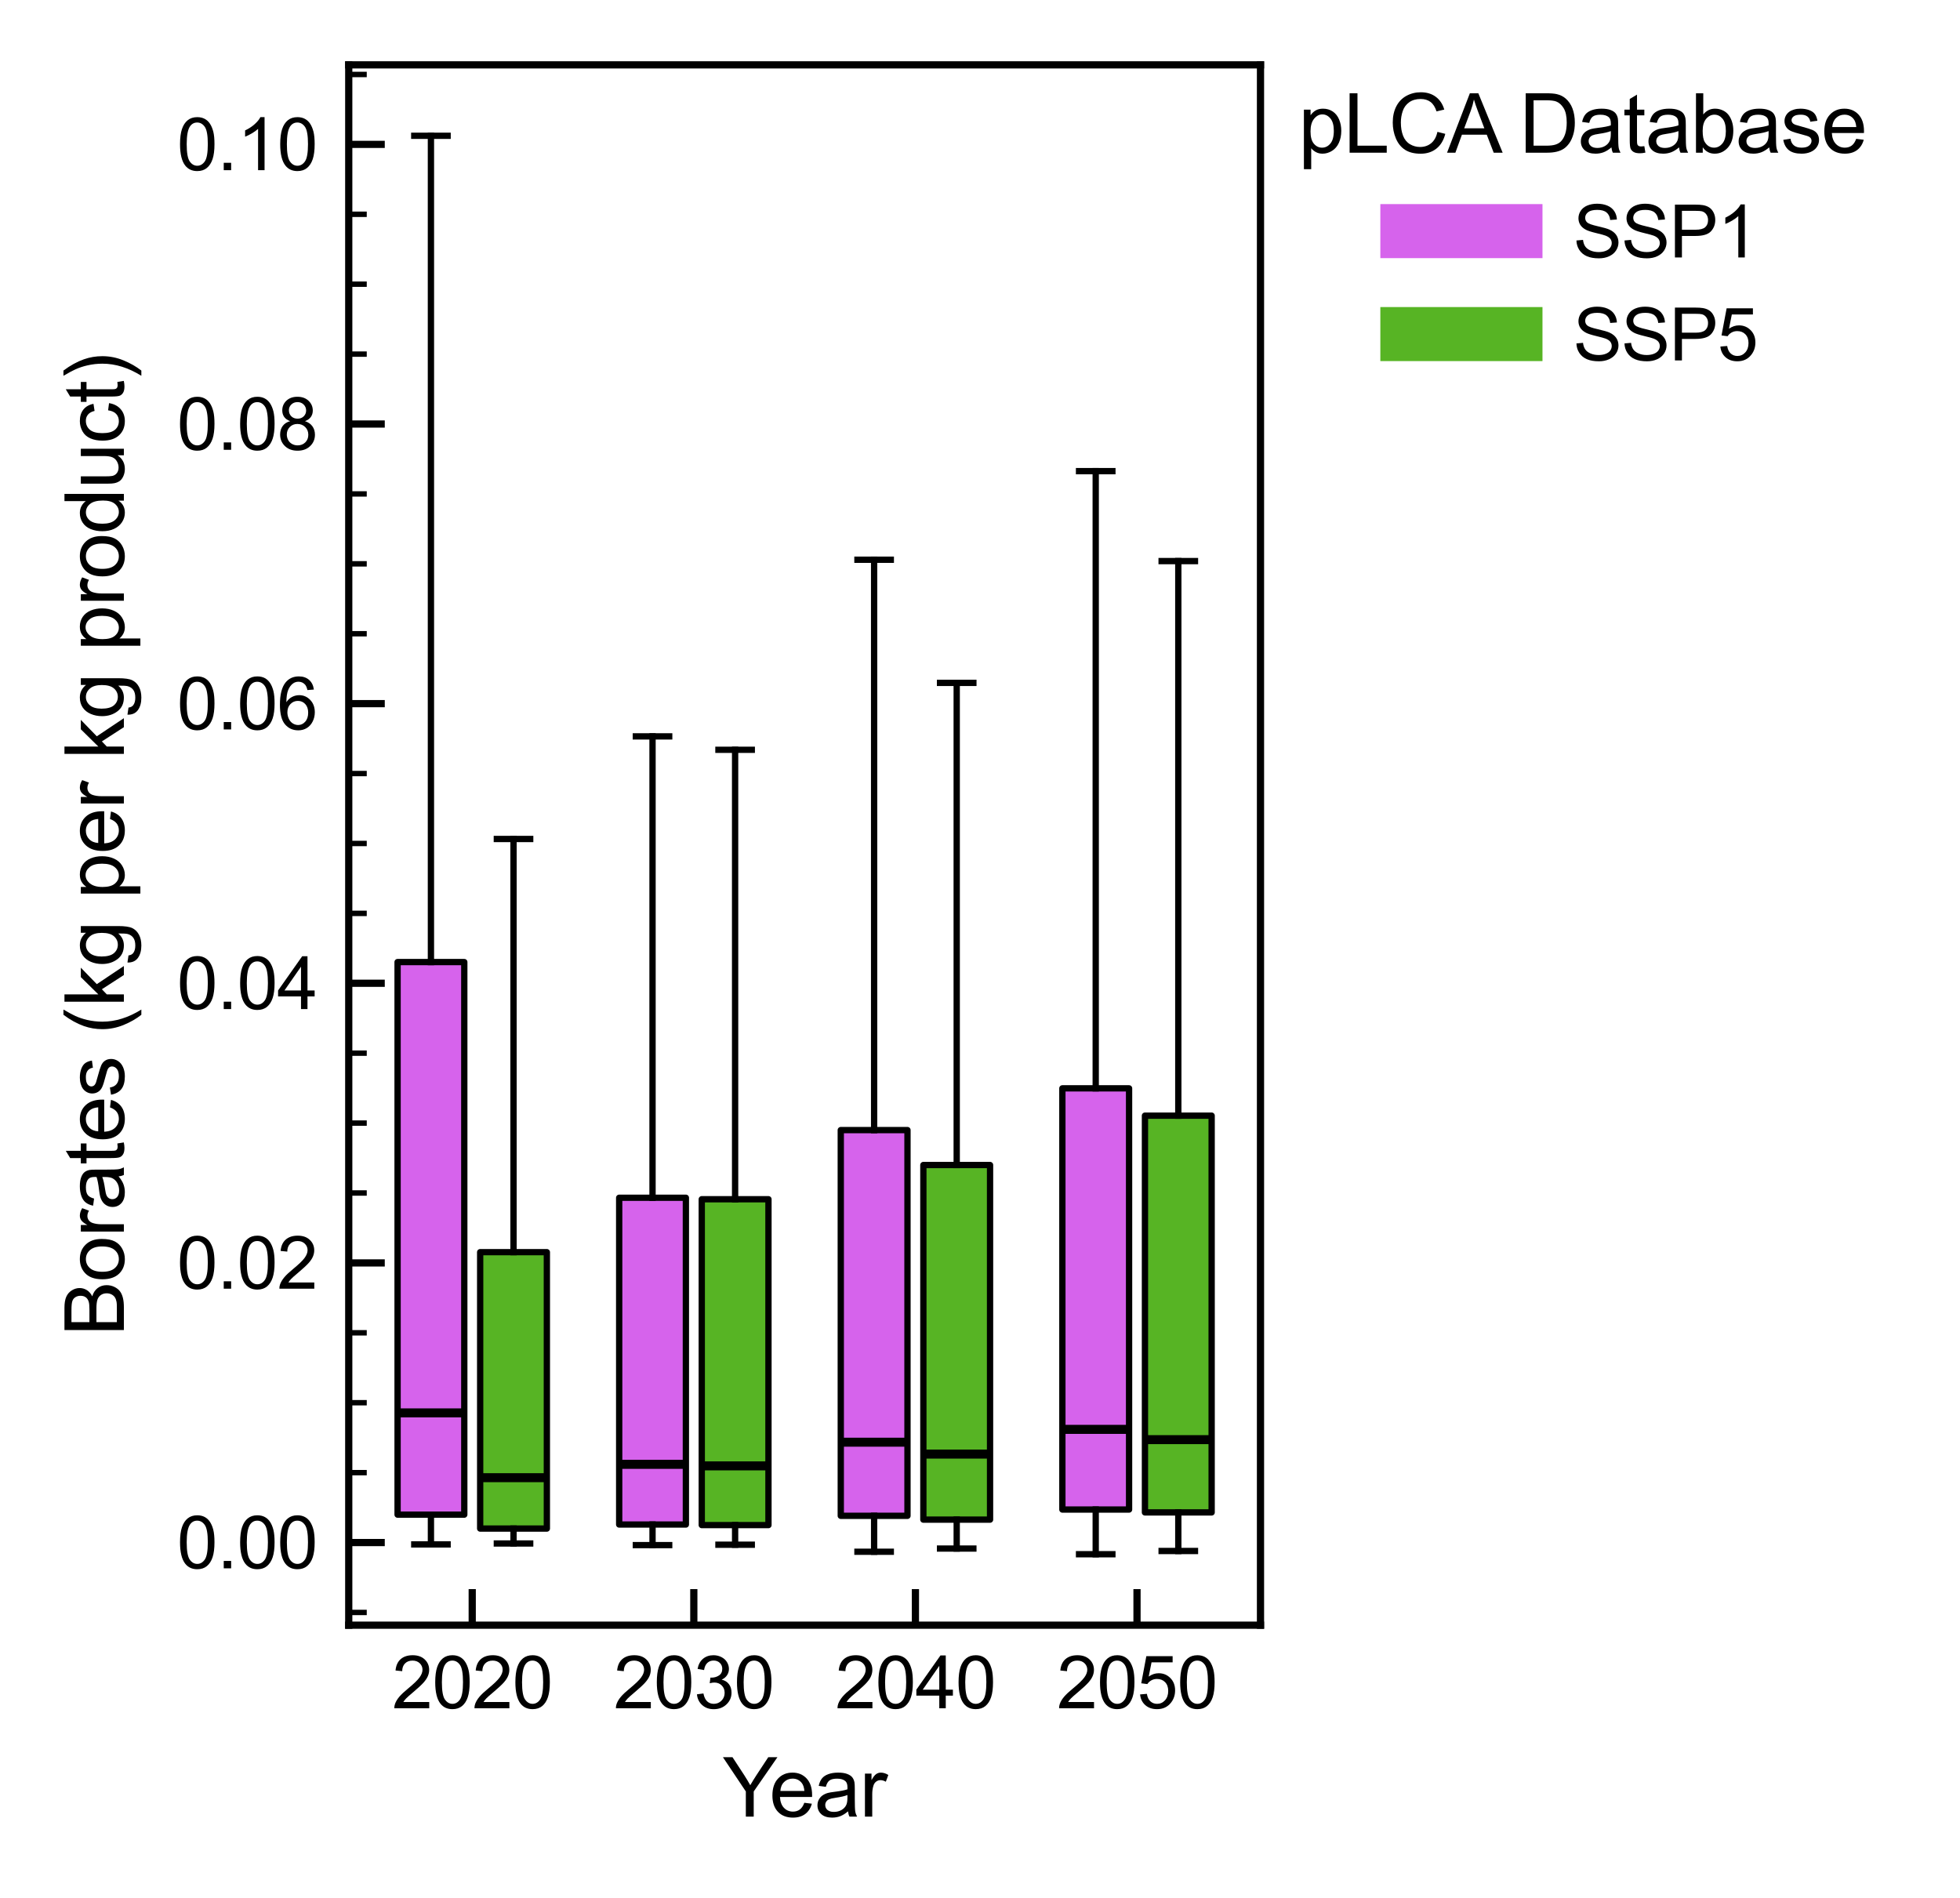 <?xml version="1.0" encoding="utf-8" standalone="no"?>
<!DOCTYPE svg PUBLIC "-//W3C//DTD SVG 1.1//EN"
  "http://www.w3.org/Graphics/SVG/1.1/DTD/svg11.dtd">
<svg xmlns:xlink="http://www.w3.org/1999/xlink" width="217.586pt" height="210.667pt" viewBox="0 0 217.586 210.667" xmlns="http://www.w3.org/2000/svg" version="1.1">
 <defs>
  <style type="text/css">*{stroke-linejoin: round; stroke-linecap: butt}</style>
 </defs>
 <g id="figure_1">
  <g id="patch_1">
   <path d="M 0 210.667 
L 217.586 210.667 
L 217.586 0 
L 0 0 
z
" style="fill: #ffffff"/>
  </g>
  <g id="axes_1">
   <g id="patch_2">
    <path d="M 38.715 180.42 
L 139.931 180.42 
L 139.931 7.2 
L 38.715 7.2 
z
" style="fill: #ffffff"/>
   </g>
   <g id="matplotlib.axis_1">
    <g id="xtick_1">
     <g id="line2d_1">
      <defs>
       <path id="m90d397fcda" d="M 0 0 
L 0 -4 
" style="stroke: #000000; stroke-width: 0.8"/>
      </defs>
      <g>
       <use xlink:href="#m90d397fcda" x="52.423" y="180.42" style="stroke: #000000; stroke-width: 0.8"/>
      </g>
     </g>
     <g id="text_1">
      <!-- 2020 -->
      <g transform="translate(43.526 189.646) scale(0.08 -0.08)">
       <defs>
        <path id="ArialMT-32" d="M 3222 541 
L 3222 0 
L 194 0 
Q 188 203 259 391 
Q 375 700 629 1000 
Q 884 1300 1366 1694 
Q 2113 2306 2375 2664 
Q 2638 3022 2638 3341 
Q 2638 3675 2398 3904 
Q 2159 4134 1775 4134 
Q 1369 4134 1125 3890 
Q 881 3647 878 3216 
L 300 3275 
Q 359 3922 746 4261 
Q 1134 4600 1788 4600 
Q 2447 4600 2831 4234 
Q 3216 3869 3216 3328 
Q 3216 3053 3103 2787 
Q 2991 2522 2730 2228 
Q 2469 1934 1863 1422 
Q 1356 997 1212 845 
Q 1069 694 975 541 
L 3222 541 
z
" transform="scale(0.016)"/>
        <path id="ArialMT-30" d="M 266 2259 
Q 266 3072 433 3567 
Q 600 4063 929 4331 
Q 1259 4600 1759 4600 
Q 2128 4600 2406 4451 
Q 2684 4303 2865 4023 
Q 3047 3744 3150 3342 
Q 3253 2941 3253 2259 
Q 3253 1453 3087 958 
Q 2922 463 2592 192 
Q 2263 -78 1759 -78 
Q 1097 -78 719 397 
Q 266 969 266 2259 
z
M 844 2259 
Q 844 1131 1108 757 
Q 1372 384 1759 384 
Q 2147 384 2411 759 
Q 2675 1134 2675 2259 
Q 2675 3391 2411 3762 
Q 2147 4134 1753 4134 
Q 1366 4134 1134 3806 
Q 844 3388 844 2259 
z
" transform="scale(0.016)"/>
       </defs>
       <use xlink:href="#ArialMT-32"/>
       <use xlink:href="#ArialMT-30" transform="translate(55.615 0)"/>
       <use xlink:href="#ArialMT-32" transform="translate(111.23 0)"/>
       <use xlink:href="#ArialMT-30" transform="translate(166.846 0)"/>
      </g>
     </g>
    </g>
    <g id="xtick_2">
     <g id="line2d_2">
      <g>
       <use xlink:href="#m90d397fcda" x="77.023" y="180.42" style="stroke: #000000; stroke-width: 0.8"/>
      </g>
     </g>
     <g id="text_2">
      <!-- 2030 -->
      <g transform="translate(68.126 189.646) scale(0.08 -0.08)">
       <defs>
        <path id="ArialMT-33" d="M 269 1209 
L 831 1284 
Q 928 806 1161 595 
Q 1394 384 1728 384 
Q 2125 384 2398 659 
Q 2672 934 2672 1341 
Q 2672 1728 2419 1979 
Q 2166 2231 1775 2231 
Q 1616 2231 1378 2169 
L 1441 2663 
Q 1497 2656 1531 2656 
Q 1891 2656 2178 2843 
Q 2466 3031 2466 3422 
Q 2466 3731 2256 3934 
Q 2047 4138 1716 4138 
Q 1388 4138 1169 3931 
Q 950 3725 888 3313 
L 325 3413 
Q 428 3978 793 4289 
Q 1159 4600 1703 4600 
Q 2078 4600 2393 4439 
Q 2709 4278 2876 4000 
Q 3044 3722 3044 3409 
Q 3044 3113 2884 2869 
Q 2725 2625 2413 2481 
Q 2819 2388 3044 2092 
Q 3269 1797 3269 1353 
Q 3269 753 2831 336 
Q 2394 -81 1725 -81 
Q 1122 -81 723 278 
Q 325 638 269 1209 
z
" transform="scale(0.016)"/>
       </defs>
       <use xlink:href="#ArialMT-32"/>
       <use xlink:href="#ArialMT-30" transform="translate(55.615 0)"/>
       <use xlink:href="#ArialMT-33" transform="translate(111.23 0)"/>
       <use xlink:href="#ArialMT-30" transform="translate(166.846 0)"/>
      </g>
     </g>
    </g>
    <g id="xtick_3">
     <g id="line2d_3">
      <g>
       <use xlink:href="#m90d397fcda" x="101.623" y="180.42" style="stroke: #000000; stroke-width: 0.8"/>
      </g>
     </g>
     <g id="text_3">
      <!-- 2040 -->
      <g transform="translate(92.726 189.646) scale(0.08 -0.08)">
       <defs>
        <path id="ArialMT-34" d="M 2069 0 
L 2069 1097 
L 81 1097 
L 81 1613 
L 2172 4581 
L 2631 4581 
L 2631 1613 
L 3250 1613 
L 3250 1097 
L 2631 1097 
L 2631 0 
L 2069 0 
z
M 2069 1613 
L 2069 3678 
L 634 1613 
L 2069 1613 
z
" transform="scale(0.016)"/>
       </defs>
       <use xlink:href="#ArialMT-32"/>
       <use xlink:href="#ArialMT-30" transform="translate(55.615 0)"/>
       <use xlink:href="#ArialMT-34" transform="translate(111.23 0)"/>
       <use xlink:href="#ArialMT-30" transform="translate(166.846 0)"/>
      </g>
     </g>
    </g>
    <g id="xtick_4">
     <g id="line2d_4">
      <g>
       <use xlink:href="#m90d397fcda" x="126.223" y="180.42" style="stroke: #000000; stroke-width: 0.8"/>
      </g>
     </g>
     <g id="text_4">
      <!-- 2050 -->
      <g transform="translate(117.326 189.646) scale(0.08 -0.08)">
       <defs>
        <path id="ArialMT-35" d="M 266 1200 
L 856 1250 
Q 922 819 1161 601 
Q 1400 384 1738 384 
Q 2144 384 2425 690 
Q 2706 997 2706 1503 
Q 2706 1984 2436 2262 
Q 2166 2541 1728 2541 
Q 1456 2541 1237 2417 
Q 1019 2294 894 2097 
L 366 2166 
L 809 4519 
L 3088 4519 
L 3088 3981 
L 1259 3981 
L 1013 2750 
Q 1425 3038 1878 3038 
Q 2478 3038 2890 2622 
Q 3303 2206 3303 1553 
Q 3303 931 2941 478 
Q 2500 -78 1738 -78 
Q 1113 -78 717 272 
Q 322 622 266 1200 
z
" transform="scale(0.016)"/>
       </defs>
       <use xlink:href="#ArialMT-32"/>
       <use xlink:href="#ArialMT-30" transform="translate(55.615 0)"/>
       <use xlink:href="#ArialMT-35" transform="translate(111.23 0)"/>
       <use xlink:href="#ArialMT-30" transform="translate(166.846 0)"/>
      </g>
     </g>
    </g>
    <g id="xtick_5">
     <g id="line2d_5"/>
    </g>
    <g id="xtick_6">
     <g id="line2d_6"/>
    </g>
    <g id="xtick_7">
     <g id="line2d_7"/>
    </g>
    <g id="xtick_8">
     <g id="line2d_8"/>
    </g>
    <g id="xtick_9">
     <g id="line2d_9"/>
    </g>
    <g id="xtick_10">
     <g id="line2d_10"/>
    </g>
    <g id="xtick_11">
     <g id="line2d_11"/>
    </g>
    <g id="xtick_12">
     <g id="line2d_12"/>
    </g>
    <g id="xtick_13">
     <g id="line2d_13"/>
    </g>
    <g id="xtick_14">
     <g id="line2d_14"/>
    </g>
    <g id="xtick_15">
     <g id="line2d_15"/>
    </g>
    <g id="xtick_16">
     <g id="line2d_16"/>
    </g>
    <g id="xtick_17">
     <g id="line2d_17"/>
    </g>
    <g id="xtick_18">
     <g id="line2d_18"/>
    </g>
    <g id="xtick_19">
     <g id="line2d_19"/>
    </g>
    <g id="xtick_20">
     <g id="line2d_20"/>
    </g>
    <g id="text_5">
     <!-- Year -->
     <g transform="translate(80.229 201.678) scale(0.09 -0.09)">
      <defs>
       <path id="ArialMT-59" d="M 1784 0 
L 1784 1941 
L 19 4581 
L 756 4581 
L 1659 3200 
Q 1909 2813 2125 2425 
Q 2331 2784 2625 3234 
L 3513 4581 
L 4219 4581 
L 2391 1941 
L 2391 0 
L 1784 0 
z
" transform="scale(0.016)"/>
       <path id="ArialMT-65" d="M 2694 1069 
L 3275 997 
Q 3138 488 2766 206 
Q 2394 -75 1816 -75 
Q 1088 -75 661 373 
Q 234 822 234 1631 
Q 234 2469 665 2931 
Q 1097 3394 1784 3394 
Q 2450 3394 2872 2941 
Q 3294 2488 3294 1666 
Q 3294 1616 3291 1516 
L 816 1516 
Q 847 969 1125 678 
Q 1403 388 1819 388 
Q 2128 388 2347 550 
Q 2566 713 2694 1069 
z
M 847 1978 
L 2700 1978 
Q 2663 2397 2488 2606 
Q 2219 2931 1791 2931 
Q 1403 2931 1139 2672 
Q 875 2413 847 1978 
z
" transform="scale(0.016)"/>
       <path id="ArialMT-61" d="M 2588 409 
Q 2275 144 1986 34 
Q 1697 -75 1366 -75 
Q 819 -75 525 192 
Q 231 459 231 875 
Q 231 1119 342 1320 
Q 453 1522 633 1644 
Q 813 1766 1038 1828 
Q 1203 1872 1538 1913 
Q 2219 1994 2541 2106 
Q 2544 2222 2544 2253 
Q 2544 2597 2384 2738 
Q 2169 2928 1744 2928 
Q 1347 2928 1158 2789 
Q 969 2650 878 2297 
L 328 2372 
Q 403 2725 575 2942 
Q 747 3159 1072 3276 
Q 1397 3394 1825 3394 
Q 2250 3394 2515 3294 
Q 2781 3194 2906 3042 
Q 3031 2891 3081 2659 
Q 3109 2516 3109 2141 
L 3109 1391 
Q 3109 606 3145 398 
Q 3181 191 3288 0 
L 2700 0 
Q 2613 175 2588 409 
z
M 2541 1666 
Q 2234 1541 1622 1453 
Q 1275 1403 1131 1340 
Q 988 1278 909 1158 
Q 831 1038 831 891 
Q 831 666 1001 516 
Q 1172 366 1500 366 
Q 1825 366 2078 508 
Q 2331 650 2450 897 
Q 2541 1088 2541 1459 
L 2541 1666 
z
" transform="scale(0.016)"/>
       <path id="ArialMT-72" d="M 416 0 
L 416 3319 
L 922 3319 
L 922 2816 
Q 1116 3169 1280 3281 
Q 1444 3394 1641 3394 
Q 1925 3394 2219 3213 
L 2025 2691 
Q 1819 2813 1613 2813 
Q 1428 2813 1281 2702 
Q 1134 2591 1072 2394 
Q 978 2094 978 1738 
L 978 0 
L 416 0 
z
" transform="scale(0.016)"/>
      </defs>
      <use xlink:href="#ArialMT-59"/>
      <use xlink:href="#ArialMT-65" transform="translate(57.574 0)"/>
      <use xlink:href="#ArialMT-61" transform="translate(113.189 0)"/>
      <use xlink:href="#ArialMT-72" transform="translate(168.805 0)"/>
     </g>
    </g>
   </g>
   <g id="matplotlib.axis_2">
    <g id="ytick_1">
     <g id="line2d_21">
      <defs>
       <path id="m2cec0a3714" d="M 0 0 
L 4 0 
" style="stroke: #000000; stroke-width: 0.8"/>
      </defs>
      <g>
       <use xlink:href="#m2cec0a3714" x="38.715" y="171.248" style="stroke: #000000; stroke-width: 0.8"/>
      </g>
     </g>
     <g id="text_6">
      <!-- 0.00 -->
      <g transform="translate(19.646 174.111) scale(0.08 -0.08)">
       <defs>
        <path id="ArialMT-2e" d="M 581 0 
L 581 641 
L 1222 641 
L 1222 0 
L 581 0 
z
" transform="scale(0.016)"/>
       </defs>
       <use xlink:href="#ArialMT-30"/>
       <use xlink:href="#ArialMT-2e" transform="translate(55.615 0)"/>
       <use xlink:href="#ArialMT-30" transform="translate(83.398 0)"/>
       <use xlink:href="#ArialMT-30" transform="translate(139.014 0)"/>
      </g>
     </g>
    </g>
    <g id="ytick_2">
     <g id="line2d_22">
      <g>
       <use xlink:href="#m2cec0a3714" x="38.715" y="140.204" style="stroke: #000000; stroke-width: 0.8"/>
      </g>
     </g>
     <g id="text_7">
      <!-- 0.02 -->
      <g transform="translate(19.646 143.067) scale(0.08 -0.08)">
       <use xlink:href="#ArialMT-30"/>
       <use xlink:href="#ArialMT-2e" transform="translate(55.615 0)"/>
       <use xlink:href="#ArialMT-30" transform="translate(83.398 0)"/>
       <use xlink:href="#ArialMT-32" transform="translate(139.014 0)"/>
      </g>
     </g>
    </g>
    <g id="ytick_3">
     <g id="line2d_23">
      <g>
       <use xlink:href="#m2cec0a3714" x="38.715" y="109.16" style="stroke: #000000; stroke-width: 0.8"/>
      </g>
     </g>
     <g id="text_8">
      <!-- 0.04 -->
      <g transform="translate(19.646 112.024) scale(0.08 -0.08)">
       <use xlink:href="#ArialMT-30"/>
       <use xlink:href="#ArialMT-2e" transform="translate(55.615 0)"/>
       <use xlink:href="#ArialMT-30" transform="translate(83.398 0)"/>
       <use xlink:href="#ArialMT-34" transform="translate(139.014 0)"/>
      </g>
     </g>
    </g>
    <g id="ytick_4">
     <g id="line2d_24">
      <g>
       <use xlink:href="#m2cec0a3714" x="38.715" y="78.117" style="stroke: #000000; stroke-width: 0.8"/>
      </g>
     </g>
     <g id="text_9">
      <!-- 0.06 -->
      <g transform="translate(19.646 80.98) scale(0.08 -0.08)">
       <defs>
        <path id="ArialMT-36" d="M 3184 3459 
L 2625 3416 
Q 2550 3747 2413 3897 
Q 2184 4138 1850 4138 
Q 1581 4138 1378 3988 
Q 1113 3794 959 3422 
Q 806 3050 800 2363 
Q 1003 2672 1297 2822 
Q 1591 2972 1913 2972 
Q 2475 2972 2870 2558 
Q 3266 2144 3266 1488 
Q 3266 1056 3080 686 
Q 2894 316 2569 119 
Q 2244 -78 1831 -78 
Q 1128 -78 684 439 
Q 241 956 241 2144 
Q 241 3472 731 4075 
Q 1159 4600 1884 4600 
Q 2425 4600 2770 4297 
Q 3116 3994 3184 3459 
z
M 888 1484 
Q 888 1194 1011 928 
Q 1134 663 1356 523 
Q 1578 384 1822 384 
Q 2178 384 2434 671 
Q 2691 959 2691 1453 
Q 2691 1928 2437 2201 
Q 2184 2475 1800 2475 
Q 1419 2475 1153 2201 
Q 888 1928 888 1484 
z
" transform="scale(0.016)"/>
       </defs>
       <use xlink:href="#ArialMT-30"/>
       <use xlink:href="#ArialMT-2e" transform="translate(55.615 0)"/>
       <use xlink:href="#ArialMT-30" transform="translate(83.398 0)"/>
       <use xlink:href="#ArialMT-36" transform="translate(139.014 0)"/>
      </g>
     </g>
    </g>
    <g id="ytick_5">
     <g id="line2d_25">
      <g>
       <use xlink:href="#m2cec0a3714" x="38.715" y="47.073" style="stroke: #000000; stroke-width: 0.8"/>
      </g>
     </g>
     <g id="text_10">
      <!-- 0.08 -->
      <g transform="translate(19.646 49.936) scale(0.08 -0.08)">
       <defs>
        <path id="ArialMT-38" d="M 1131 2484 
Q 781 2613 612 2850 
Q 444 3088 444 3419 
Q 444 3919 803 4259 
Q 1163 4600 1759 4600 
Q 2359 4600 2725 4251 
Q 3091 3903 3091 3403 
Q 3091 3084 2923 2848 
Q 2756 2613 2416 2484 
Q 2838 2347 3058 2040 
Q 3278 1734 3278 1309 
Q 3278 722 2862 322 
Q 2447 -78 1769 -78 
Q 1091 -78 675 323 
Q 259 725 259 1325 
Q 259 1772 486 2073 
Q 713 2375 1131 2484 
z
M 1019 3438 
Q 1019 3113 1228 2906 
Q 1438 2700 1772 2700 
Q 2097 2700 2305 2904 
Q 2513 3109 2513 3406 
Q 2513 3716 2298 3927 
Q 2084 4138 1766 4138 
Q 1444 4138 1231 3931 
Q 1019 3725 1019 3438 
z
M 838 1322 
Q 838 1081 952 856 
Q 1066 631 1291 507 
Q 1516 384 1775 384 
Q 2178 384 2440 643 
Q 2703 903 2703 1303 
Q 2703 1709 2433 1975 
Q 2163 2241 1756 2241 
Q 1359 2241 1098 1978 
Q 838 1716 838 1322 
z
" transform="scale(0.016)"/>
       </defs>
       <use xlink:href="#ArialMT-30"/>
       <use xlink:href="#ArialMT-2e" transform="translate(55.615 0)"/>
       <use xlink:href="#ArialMT-30" transform="translate(83.398 0)"/>
       <use xlink:href="#ArialMT-38" transform="translate(139.014 0)"/>
      </g>
     </g>
    </g>
    <g id="ytick_6">
     <g id="line2d_26">
      <g>
       <use xlink:href="#m2cec0a3714" x="38.715" y="16.029" style="stroke: #000000; stroke-width: 0.8"/>
      </g>
     </g>
     <g id="text_11">
      <!-- 0.10 -->
      <g transform="translate(19.646 18.893) scale(0.08 -0.08)">
       <defs>
        <path id="ArialMT-31" d="M 2384 0 
L 1822 0 
L 1822 3584 
Q 1619 3391 1289 3197 
Q 959 3003 697 2906 
L 697 3450 
Q 1169 3672 1522 3987 
Q 1875 4303 2022 4600 
L 2384 4600 
L 2384 0 
z
" transform="scale(0.016)"/>
       </defs>
       <use xlink:href="#ArialMT-30"/>
       <use xlink:href="#ArialMT-2e" transform="translate(55.615 0)"/>
       <use xlink:href="#ArialMT-31" transform="translate(83.398 0)"/>
       <use xlink:href="#ArialMT-30" transform="translate(139.014 0)"/>
      </g>
     </g>
    </g>
    <g id="ytick_7">
     <g id="line2d_27">
      <defs>
       <path id="m0f2a4faa97" d="M 0 0 
L 2 0 
" style="stroke: #000000; stroke-width: 0.6"/>
      </defs>
      <g>
       <use xlink:href="#m0f2a4faa97" x="38.715" y="179.009" style="stroke: #000000; stroke-width: 0.6"/>
      </g>
     </g>
    </g>
    <g id="ytick_8">
     <g id="line2d_28">
      <g>
       <use xlink:href="#m0f2a4faa97" x="38.715" y="163.487" style="stroke: #000000; stroke-width: 0.6"/>
      </g>
     </g>
    </g>
    <g id="ytick_9">
     <g id="line2d_29">
      <g>
       <use xlink:href="#m0f2a4faa97" x="38.715" y="155.726" style="stroke: #000000; stroke-width: 0.6"/>
      </g>
     </g>
    </g>
    <g id="ytick_10">
     <g id="line2d_30">
      <g>
       <use xlink:href="#m0f2a4faa97" x="38.715" y="147.965" style="stroke: #000000; stroke-width: 0.6"/>
      </g>
     </g>
    </g>
    <g id="ytick_11">
     <g id="line2d_31">
      <g>
       <use xlink:href="#m0f2a4faa97" x="38.715" y="132.443" style="stroke: #000000; stroke-width: 0.6"/>
      </g>
     </g>
    </g>
    <g id="ytick_12">
     <g id="line2d_32">
      <g>
       <use xlink:href="#m0f2a4faa97" x="38.715" y="124.682" style="stroke: #000000; stroke-width: 0.6"/>
      </g>
     </g>
    </g>
    <g id="ytick_13">
     <g id="line2d_33">
      <g>
       <use xlink:href="#m0f2a4faa97" x="38.715" y="116.921" style="stroke: #000000; stroke-width: 0.6"/>
      </g>
     </g>
    </g>
    <g id="ytick_14">
     <g id="line2d_34">
      <g>
       <use xlink:href="#m0f2a4faa97" x="38.715" y="101.4" style="stroke: #000000; stroke-width: 0.6"/>
      </g>
     </g>
    </g>
    <g id="ytick_15">
     <g id="line2d_35">
      <g>
       <use xlink:href="#m0f2a4faa97" x="38.715" y="93.639" style="stroke: #000000; stroke-width: 0.6"/>
      </g>
     </g>
    </g>
    <g id="ytick_16">
     <g id="line2d_36">
      <g>
       <use xlink:href="#m0f2a4faa97" x="38.715" y="85.878" style="stroke: #000000; stroke-width: 0.6"/>
      </g>
     </g>
    </g>
    <g id="ytick_17">
     <g id="line2d_37">
      <g>
       <use xlink:href="#m0f2a4faa97" x="38.715" y="70.356" style="stroke: #000000; stroke-width: 0.6"/>
      </g>
     </g>
    </g>
    <g id="ytick_18">
     <g id="line2d_38">
      <g>
       <use xlink:href="#m0f2a4faa97" x="38.715" y="62.595" style="stroke: #000000; stroke-width: 0.6"/>
      </g>
     </g>
    </g>
    <g id="ytick_19">
     <g id="line2d_39">
      <g>
       <use xlink:href="#m0f2a4faa97" x="38.715" y="54.834" style="stroke: #000000; stroke-width: 0.6"/>
      </g>
     </g>
    </g>
    <g id="ytick_20">
     <g id="line2d_40">
      <g>
       <use xlink:href="#m0f2a4faa97" x="38.715" y="39.312" style="stroke: #000000; stroke-width: 0.6"/>
      </g>
     </g>
    </g>
    <g id="ytick_21">
     <g id="line2d_41">
      <g>
       <use xlink:href="#m0f2a4faa97" x="38.715" y="31.551" style="stroke: #000000; stroke-width: 0.6"/>
      </g>
     </g>
    </g>
    <g id="ytick_22">
     <g id="line2d_42">
      <g>
       <use xlink:href="#m0f2a4faa97" x="38.715" y="23.79" style="stroke: #000000; stroke-width: 0.6"/>
      </g>
     </g>
    </g>
    <g id="ytick_23">
     <g id="line2d_43">
      <g>
       <use xlink:href="#m0f2a4faa97" x="38.715" y="8.269" style="stroke: #000000; stroke-width: 0.6"/>
      </g>
     </g>
    </g>
    <g id="text_12">
     <!-- Borates (kg per kg product) -->
     <g transform="translate(13.752 148.331) rotate(-90) scale(0.09 -0.09)">
      <defs>
       <path id="ArialMT-42" d="M 469 0 
L 469 4581 
L 2188 4581 
Q 2713 4581 3030 4442 
Q 3347 4303 3526 4014 
Q 3706 3725 3706 3409 
Q 3706 3116 3547 2856 
Q 3388 2597 3066 2438 
Q 3481 2316 3704 2022 
Q 3928 1728 3928 1328 
Q 3928 1006 3792 729 
Q 3656 453 3456 303 
Q 3256 153 2954 76 
Q 2653 0 2216 0 
L 469 0 
z
M 1075 2656 
L 2066 2656 
Q 2469 2656 2644 2709 
Q 2875 2778 2992 2937 
Q 3109 3097 3109 3338 
Q 3109 3566 3000 3739 
Q 2891 3913 2687 3977 
Q 2484 4041 1991 4041 
L 1075 4041 
L 1075 2656 
z
M 1075 541 
L 2216 541 
Q 2509 541 2628 563 
Q 2838 600 2978 687 
Q 3119 775 3209 942 
Q 3300 1109 3300 1328 
Q 3300 1584 3169 1773 
Q 3038 1963 2805 2039 
Q 2572 2116 2134 2116 
L 1075 2116 
L 1075 541 
z
" transform="scale(0.016)"/>
       <path id="ArialMT-6f" d="M 213 1659 
Q 213 2581 725 3025 
Q 1153 3394 1769 3394 
Q 2453 3394 2887 2945 
Q 3322 2497 3322 1706 
Q 3322 1066 3130 698 
Q 2938 331 2570 128 
Q 2203 -75 1769 -75 
Q 1072 -75 642 372 
Q 213 819 213 1659 
z
M 791 1659 
Q 791 1022 1069 705 
Q 1347 388 1769 388 
Q 2188 388 2466 706 
Q 2744 1025 2744 1678 
Q 2744 2294 2464 2611 
Q 2184 2928 1769 2928 
Q 1347 2928 1069 2612 
Q 791 2297 791 1659 
z
" transform="scale(0.016)"/>
       <path id="ArialMT-74" d="M 1650 503 
L 1731 6 
Q 1494 -44 1306 -44 
Q 1000 -44 831 53 
Q 663 150 594 308 
Q 525 466 525 972 
L 525 2881 
L 113 2881 
L 113 3319 
L 525 3319 
L 525 4141 
L 1084 4478 
L 1084 3319 
L 1650 3319 
L 1650 2881 
L 1084 2881 
L 1084 941 
Q 1084 700 1114 631 
Q 1144 563 1211 522 
Q 1278 481 1403 481 
Q 1497 481 1650 503 
z
" transform="scale(0.016)"/>
       <path id="ArialMT-73" d="M 197 991 
L 753 1078 
Q 800 744 1014 566 
Q 1228 388 1613 388 
Q 2000 388 2187 545 
Q 2375 703 2375 916 
Q 2375 1106 2209 1216 
Q 2094 1291 1634 1406 
Q 1016 1563 777 1677 
Q 538 1791 414 1992 
Q 291 2194 291 2438 
Q 291 2659 392 2848 
Q 494 3038 669 3163 
Q 800 3259 1026 3326 
Q 1253 3394 1513 3394 
Q 1903 3394 2198 3281 
Q 2494 3169 2634 2976 
Q 2775 2784 2828 2463 
L 2278 2388 
Q 2241 2644 2061 2787 
Q 1881 2931 1553 2931 
Q 1166 2931 1000 2803 
Q 834 2675 834 2503 
Q 834 2394 903 2306 
Q 972 2216 1119 2156 
Q 1203 2125 1616 2013 
Q 2213 1853 2448 1751 
Q 2684 1650 2818 1456 
Q 2953 1263 2953 975 
Q 2953 694 2789 445 
Q 2625 197 2315 61 
Q 2006 -75 1616 -75 
Q 969 -75 630 194 
Q 291 463 197 991 
z
" transform="scale(0.016)"/>
       <path id="ArialMT-20" transform="scale(0.016)"/>
       <path id="ArialMT-28" d="M 1497 -1347 
Q 1031 -759 709 28 
Q 388 816 388 1659 
Q 388 2403 628 3084 
Q 909 3875 1497 4659 
L 1900 4659 
Q 1522 4009 1400 3731 
Q 1209 3300 1100 2831 
Q 966 2247 966 1656 
Q 966 153 1900 -1347 
L 1497 -1347 
z
" transform="scale(0.016)"/>
       <path id="ArialMT-6b" d="M 425 0 
L 425 4581 
L 988 4581 
L 988 1969 
L 2319 3319 
L 3047 3319 
L 1778 2088 
L 3175 0 
L 2481 0 
L 1384 1697 
L 988 1316 
L 988 0 
L 425 0 
z
" transform="scale(0.016)"/>
       <path id="ArialMT-67" d="M 319 -275 
L 866 -356 
Q 900 -609 1056 -725 
Q 1266 -881 1628 -881 
Q 2019 -881 2231 -725 
Q 2444 -569 2519 -288 
Q 2563 -116 2559 434 
Q 2191 0 1641 0 
Q 956 0 581 494 
Q 206 988 206 1678 
Q 206 2153 378 2554 
Q 550 2956 876 3175 
Q 1203 3394 1644 3394 
Q 2231 3394 2613 2919 
L 2613 3319 
L 3131 3319 
L 3131 450 
Q 3131 -325 2973 -648 
Q 2816 -972 2473 -1159 
Q 2131 -1347 1631 -1347 
Q 1038 -1347 672 -1080 
Q 306 -813 319 -275 
z
M 784 1719 
Q 784 1066 1043 766 
Q 1303 466 1694 466 
Q 2081 466 2343 764 
Q 2606 1063 2606 1700 
Q 2606 2309 2336 2618 
Q 2066 2928 1684 2928 
Q 1309 2928 1046 2623 
Q 784 2319 784 1719 
z
" transform="scale(0.016)"/>
       <path id="ArialMT-70" d="M 422 -1272 
L 422 3319 
L 934 3319 
L 934 2888 
Q 1116 3141 1344 3267 
Q 1572 3394 1897 3394 
Q 2322 3394 2647 3175 
Q 2972 2956 3137 2557 
Q 3303 2159 3303 1684 
Q 3303 1175 3120 767 
Q 2938 359 2589 142 
Q 2241 -75 1856 -75 
Q 1575 -75 1351 44 
Q 1128 163 984 344 
L 984 -1272 
L 422 -1272 
z
M 931 1641 
Q 931 1000 1190 694 
Q 1450 388 1819 388 
Q 2194 388 2461 705 
Q 2728 1022 2728 1688 
Q 2728 2322 2467 2637 
Q 2206 2953 1844 2953 
Q 1484 2953 1207 2617 
Q 931 2281 931 1641 
z
" transform="scale(0.016)"/>
       <path id="ArialMT-64" d="M 2575 0 
L 2575 419 
Q 2259 -75 1647 -75 
Q 1250 -75 917 144 
Q 584 363 401 755 
Q 219 1147 219 1656 
Q 219 2153 384 2558 
Q 550 2963 881 3178 
Q 1213 3394 1622 3394 
Q 1922 3394 2156 3267 
Q 2391 3141 2538 2938 
L 2538 4581 
L 3097 4581 
L 3097 0 
L 2575 0 
z
M 797 1656 
Q 797 1019 1065 703 
Q 1334 388 1700 388 
Q 2069 388 2326 689 
Q 2584 991 2584 1609 
Q 2584 2291 2321 2609 
Q 2059 2928 1675 2928 
Q 1300 2928 1048 2622 
Q 797 2316 797 1656 
z
" transform="scale(0.016)"/>
       <path id="ArialMT-75" d="M 2597 0 
L 2597 488 
Q 2209 -75 1544 -75 
Q 1250 -75 995 37 
Q 741 150 617 320 
Q 494 491 444 738 
Q 409 903 409 1263 
L 409 3319 
L 972 3319 
L 972 1478 
Q 972 1038 1006 884 
Q 1059 663 1231 536 
Q 1403 409 1656 409 
Q 1909 409 2131 539 
Q 2353 669 2445 892 
Q 2538 1116 2538 1541 
L 2538 3319 
L 3100 3319 
L 3100 0 
L 2597 0 
z
" transform="scale(0.016)"/>
       <path id="ArialMT-63" d="M 2588 1216 
L 3141 1144 
Q 3050 572 2676 248 
Q 2303 -75 1759 -75 
Q 1078 -75 664 370 
Q 250 816 250 1647 
Q 250 2184 428 2587 
Q 606 2991 970 3192 
Q 1334 3394 1763 3394 
Q 2303 3394 2647 3120 
Q 2991 2847 3088 2344 
L 2541 2259 
Q 2463 2594 2264 2762 
Q 2066 2931 1784 2931 
Q 1359 2931 1093 2626 
Q 828 2322 828 1663 
Q 828 994 1084 691 
Q 1341 388 1753 388 
Q 2084 388 2306 591 
Q 2528 794 2588 1216 
z
" transform="scale(0.016)"/>
       <path id="ArialMT-29" d="M 791 -1347 
L 388 -1347 
Q 1322 153 1322 1656 
Q 1322 2244 1188 2822 
Q 1081 3291 891 3722 
Q 769 4003 388 4659 
L 791 4659 
Q 1378 3875 1659 3084 
Q 1900 2403 1900 1659 
Q 1900 816 1576 28 
Q 1253 -759 791 -1347 
z
" transform="scale(0.016)"/>
      </defs>
      <use xlink:href="#ArialMT-42"/>
      <use xlink:href="#ArialMT-6f" transform="translate(66.699 0)"/>
      <use xlink:href="#ArialMT-72" transform="translate(122.314 0)"/>
      <use xlink:href="#ArialMT-61" transform="translate(155.615 0)"/>
      <use xlink:href="#ArialMT-74" transform="translate(211.23 0)"/>
      <use xlink:href="#ArialMT-65" transform="translate(239.014 0)"/>
      <use xlink:href="#ArialMT-73" transform="translate(294.629 0)"/>
      <use xlink:href="#ArialMT-20" transform="translate(344.629 0)"/>
      <use xlink:href="#ArialMT-28" transform="translate(372.412 0)"/>
      <use xlink:href="#ArialMT-6b" transform="translate(405.713 0)"/>
      <use xlink:href="#ArialMT-67" transform="translate(455.713 0)"/>
      <use xlink:href="#ArialMT-20" transform="translate(511.328 0)"/>
      <use xlink:href="#ArialMT-70" transform="translate(539.111 0)"/>
      <use xlink:href="#ArialMT-65" transform="translate(594.727 0)"/>
      <use xlink:href="#ArialMT-72" transform="translate(650.342 0)"/>
      <use xlink:href="#ArialMT-20" transform="translate(683.643 0)"/>
      <use xlink:href="#ArialMT-6b" transform="translate(711.426 0)"/>
      <use xlink:href="#ArialMT-67" transform="translate(761.426 0)"/>
      <use xlink:href="#ArialMT-20" transform="translate(817.041 0)"/>
      <use xlink:href="#ArialMT-70" transform="translate(844.824 0)"/>
      <use xlink:href="#ArialMT-72" transform="translate(900.439 0)"/>
      <use xlink:href="#ArialMT-6f" transform="translate(933.74 0)"/>
      <use xlink:href="#ArialMT-64" transform="translate(989.355 0)"/>
      <use xlink:href="#ArialMT-75" transform="translate(1044.971 0)"/>
      <use xlink:href="#ArialMT-63" transform="translate(1100.586 0)"/>
      <use xlink:href="#ArialMT-74" transform="translate(1150.586 0)"/>
      <use xlink:href="#ArialMT-29" transform="translate(1178.369 0)"/>
     </g>
    </g>
   </g>
   <g id="patch_3">
    <path d="M 44.137 168.15 
L 51.542 168.15 
L 51.542 106.806 
L 44.137 106.806 
L 44.137 168.15 
z
" clip-path="url(#pec1150428c)" style="fill: #d663ec; stroke: #000000; stroke-width: 0.7; stroke-linejoin: miter"/>
   </g>
   <g id="line2d_44">
    <path d="M 47.839 168.15 
L 47.839 171.454 
" clip-path="url(#pec1150428c)" style="fill: none; stroke: #000000; stroke-width: 0.7; stroke-linecap: square"/>
   </g>
   <g id="line2d_45">
    <path d="M 47.839 106.806 
L 47.839 15.074 
" clip-path="url(#pec1150428c)" style="fill: none; stroke: #000000; stroke-width: 0.7; stroke-linecap: square"/>
   </g>
   <g id="line2d_46">
    <path d="M 45.988 171.454 
L 49.69 171.454 
" clip-path="url(#pec1150428c)" style="fill: none; stroke: #000000; stroke-width: 0.7; stroke-linecap: square"/>
   </g>
   <g id="line2d_47">
    <path d="M 45.988 15.074 
L 49.69 15.074 
" clip-path="url(#pec1150428c)" style="fill: none; stroke: #000000; stroke-width: 0.7; stroke-linecap: square"/>
   </g>
   <g id="patch_4">
    <path d="M 68.737 169.248 
L 76.142 169.248 
L 76.142 132.972 
L 68.737 132.972 
L 68.737 169.248 
z
" clip-path="url(#pec1150428c)" style="fill: #d663ec; stroke: #000000; stroke-width: 0.7; stroke-linejoin: miter"/>
   </g>
   <g id="line2d_48">
    <path d="M 72.439 169.248 
L 72.439 171.533 
" clip-path="url(#pec1150428c)" style="fill: none; stroke: #000000; stroke-width: 0.7; stroke-linecap: square"/>
   </g>
   <g id="line2d_49">
    <path d="M 72.439 132.972 
L 72.439 81.751 
" clip-path="url(#pec1150428c)" style="fill: none; stroke: #000000; stroke-width: 0.7; stroke-linecap: square"/>
   </g>
   <g id="line2d_50">
    <path d="M 70.588 171.533 
L 74.29 171.533 
" clip-path="url(#pec1150428c)" style="fill: none; stroke: #000000; stroke-width: 0.7; stroke-linecap: square"/>
   </g>
   <g id="line2d_51">
    <path d="M 70.588 81.751 
L 74.29 81.751 
" clip-path="url(#pec1150428c)" style="fill: none; stroke: #000000; stroke-width: 0.7; stroke-linecap: square"/>
   </g>
   <g id="patch_5">
    <path d="M 93.337 168.281 
L 100.742 168.281 
L 100.742 125.459 
L 93.337 125.459 
L 93.337 168.281 
z
" clip-path="url(#pec1150428c)" style="fill: #d663ec; stroke: #000000; stroke-width: 0.7; stroke-linejoin: miter"/>
   </g>
   <g id="line2d_52">
    <path d="M 97.039 168.281 
L 97.039 172.269 
" clip-path="url(#pec1150428c)" style="fill: none; stroke: #000000; stroke-width: 0.7; stroke-linecap: square"/>
   </g>
   <g id="line2d_53">
    <path d="M 97.039 125.459 
L 97.039 62.138 
" clip-path="url(#pec1150428c)" style="fill: none; stroke: #000000; stroke-width: 0.7; stroke-linecap: square"/>
   </g>
   <g id="line2d_54">
    <path d="M 95.188 172.269 
L 98.89 172.269 
" clip-path="url(#pec1150428c)" style="fill: none; stroke: #000000; stroke-width: 0.7; stroke-linecap: square"/>
   </g>
   <g id="line2d_55">
    <path d="M 95.188 62.138 
L 98.89 62.138 
" clip-path="url(#pec1150428c)" style="fill: none; stroke: #000000; stroke-width: 0.7; stroke-linecap: square"/>
   </g>
   <g id="patch_6">
    <path d="M 117.937 167.585 
L 125.342 167.585 
L 125.342 120.825 
L 117.937 120.825 
L 117.937 167.585 
z
" clip-path="url(#pec1150428c)" style="fill: #d663ec; stroke: #000000; stroke-width: 0.7; stroke-linejoin: miter"/>
   </g>
   <g id="line2d_56">
    <path d="M 121.639 167.585 
L 121.639 172.546 
" clip-path="url(#pec1150428c)" style="fill: none; stroke: #000000; stroke-width: 0.7; stroke-linecap: square"/>
   </g>
   <g id="line2d_57">
    <path d="M 121.639 120.825 
L 121.639 52.304 
" clip-path="url(#pec1150428c)" style="fill: none; stroke: #000000; stroke-width: 0.7; stroke-linecap: square"/>
   </g>
   <g id="line2d_58">
    <path d="M 119.788 172.546 
L 123.49 172.546 
" clip-path="url(#pec1150428c)" style="fill: none; stroke: #000000; stroke-width: 0.7; stroke-linecap: square"/>
   </g>
   <g id="line2d_59">
    <path d="M 119.788 52.304 
L 123.49 52.304 
" clip-path="url(#pec1150428c)" style="fill: none; stroke: #000000; stroke-width: 0.7; stroke-linecap: square"/>
   </g>
   <g id="patch_7">
    <path d="M 53.305 169.697 
L 60.709 169.697 
L 60.709 139.012 
L 53.305 139.012 
L 53.305 169.697 
z
" clip-path="url(#pec1150428c)" style="fill: #57b424; stroke: #000000; stroke-width: 0.7; stroke-linejoin: miter"/>
   </g>
   <g id="line2d_60">
    <path d="M 57.007 169.697 
L 57.007 171.353 
" clip-path="url(#pec1150428c)" style="fill: none; stroke: #000000; stroke-width: 0.7; stroke-linecap: square"/>
   </g>
   <g id="line2d_61">
    <path d="M 57.007 139.012 
L 57.007 93.14 
" clip-path="url(#pec1150428c)" style="fill: none; stroke: #000000; stroke-width: 0.7; stroke-linecap: square"/>
   </g>
   <g id="line2d_62">
    <path d="M 55.156 171.353 
L 58.858 171.353 
" clip-path="url(#pec1150428c)" style="fill: none; stroke: #000000; stroke-width: 0.7; stroke-linecap: square"/>
   </g>
   <g id="line2d_63">
    <path d="M 55.156 93.14 
L 58.858 93.14 
" clip-path="url(#pec1150428c)" style="fill: none; stroke: #000000; stroke-width: 0.7; stroke-linecap: square"/>
   </g>
   <g id="patch_8">
    <path d="M 77.905 169.31 
L 85.309 169.31 
L 85.309 133.135 
L 77.905 133.135 
L 77.905 169.31 
z
" clip-path="url(#pec1150428c)" style="fill: #57b424; stroke: #000000; stroke-width: 0.7; stroke-linejoin: miter"/>
   </g>
   <g id="line2d_64">
    <path d="M 81.607 169.31 
L 81.607 171.488 
" clip-path="url(#pec1150428c)" style="fill: none; stroke: #000000; stroke-width: 0.7; stroke-linecap: square"/>
   </g>
   <g id="line2d_65">
    <path d="M 81.607 133.135 
L 81.607 83.24 
" clip-path="url(#pec1150428c)" style="fill: none; stroke: #000000; stroke-width: 0.7; stroke-linecap: square"/>
   </g>
   <g id="line2d_66">
    <path d="M 79.756 171.488 
L 83.458 171.488 
" clip-path="url(#pec1150428c)" style="fill: none; stroke: #000000; stroke-width: 0.7; stroke-linecap: square"/>
   </g>
   <g id="line2d_67">
    <path d="M 79.756 83.24 
L 83.458 83.24 
" clip-path="url(#pec1150428c)" style="fill: none; stroke: #000000; stroke-width: 0.7; stroke-linecap: square"/>
   </g>
   <g id="patch_9">
    <path d="M 102.505 168.705 
L 109.909 168.705 
L 109.909 129.336 
L 102.505 129.336 
L 102.505 168.705 
z
" clip-path="url(#pec1150428c)" style="fill: #57b424; stroke: #000000; stroke-width: 0.7; stroke-linejoin: miter"/>
   </g>
   <g id="line2d_68">
    <path d="M 106.207 168.705 
L 106.207 171.917 
" clip-path="url(#pec1150428c)" style="fill: none; stroke: #000000; stroke-width: 0.7; stroke-linecap: square"/>
   </g>
   <g id="line2d_69">
    <path d="M 106.207 129.336 
L 106.207 75.809 
" clip-path="url(#pec1150428c)" style="fill: none; stroke: #000000; stroke-width: 0.7; stroke-linecap: square"/>
   </g>
   <g id="line2d_70">
    <path d="M 104.356 171.917 
L 108.058 171.917 
" clip-path="url(#pec1150428c)" style="fill: none; stroke: #000000; stroke-width: 0.7; stroke-linecap: square"/>
   </g>
   <g id="line2d_71">
    <path d="M 104.356 75.809 
L 108.058 75.809 
" clip-path="url(#pec1150428c)" style="fill: none; stroke: #000000; stroke-width: 0.7; stroke-linecap: square"/>
   </g>
   <g id="patch_10">
    <path d="M 127.105 167.904 
L 134.509 167.904 
L 134.509 123.857 
L 127.105 123.857 
L 127.105 167.904 
z
" clip-path="url(#pec1150428c)" style="fill: #57b424; stroke: #000000; stroke-width: 0.7; stroke-linejoin: miter"/>
   </g>
   <g id="line2d_72">
    <path d="M 130.807 167.904 
L 130.807 172.187 
" clip-path="url(#pec1150428c)" style="fill: none; stroke: #000000; stroke-width: 0.7; stroke-linecap: square"/>
   </g>
   <g id="line2d_73">
    <path d="M 130.807 123.857 
L 130.807 62.291 
" clip-path="url(#pec1150428c)" style="fill: none; stroke: #000000; stroke-width: 0.7; stroke-linecap: square"/>
   </g>
   <g id="line2d_74">
    <path d="M 128.956 172.187 
L 132.658 172.187 
" clip-path="url(#pec1150428c)" style="fill: none; stroke: #000000; stroke-width: 0.7; stroke-linecap: square"/>
   </g>
   <g id="line2d_75">
    <path d="M 128.956 62.291 
L 132.658 62.291 
" clip-path="url(#pec1150428c)" style="fill: none; stroke: #000000; stroke-width: 0.7; stroke-linecap: square"/>
   </g>
   <g id="line2d_76">
    <path d="M 44.137 156.855 
L 51.542 156.855 
" clip-path="url(#pec1150428c)" style="fill: none; stroke: #000000"/>
   </g>
   <g id="line2d_77">
    <path d="M 68.737 162.566 
L 76.142 162.566 
" clip-path="url(#pec1150428c)" style="fill: none; stroke: #000000"/>
   </g>
   <g id="line2d_78">
    <path d="M 93.337 160.11 
L 100.742 160.11 
" clip-path="url(#pec1150428c)" style="fill: none; stroke: #000000"/>
   </g>
   <g id="line2d_79">
    <path d="M 117.937 158.684 
L 125.342 158.684 
" clip-path="url(#pec1150428c)" style="fill: none; stroke: #000000"/>
   </g>
   <g id="line2d_80">
    <path d="M 53.305 164.047 
L 60.709 164.047 
" clip-path="url(#pec1150428c)" style="fill: none; stroke: #000000"/>
   </g>
   <g id="line2d_81">
    <path d="M 77.905 162.737 
L 85.309 162.737 
" clip-path="url(#pec1150428c)" style="fill: none; stroke: #000000"/>
   </g>
   <g id="line2d_82">
    <path d="M 102.505 161.428 
L 109.909 161.428 
" clip-path="url(#pec1150428c)" style="fill: none; stroke: #000000"/>
   </g>
   <g id="line2d_83">
    <path d="M 127.105 159.823 
L 134.509 159.823 
" clip-path="url(#pec1150428c)" style="fill: none; stroke: #000000"/>
   </g>
   <g id="patch_11">
    <path d="M 38.715 180.42 
L 38.715 7.2 
" style="fill: none; stroke: #000000; stroke-width: 0.8; stroke-linejoin: miter; stroke-linecap: square"/>
   </g>
   <g id="patch_12">
    <path d="M 139.931 180.42 
L 139.931 7.2 
" style="fill: none; stroke: #000000; stroke-width: 0.8; stroke-linejoin: miter; stroke-linecap: square"/>
   </g>
   <g id="patch_13">
    <path d="M 38.715 180.42 
L 139.931 180.42 
" style="fill: none; stroke: #000000; stroke-width: 0.8; stroke-linejoin: miter; stroke-linecap: square"/>
   </g>
   <g id="patch_14">
    <path d="M 38.715 7.2 
L 139.931 7.2 
" style="fill: none; stroke: #000000; stroke-width: 0.8; stroke-linejoin: miter; stroke-linecap: square"/>
   </g>
   <g id="legend_1">
    <g id="text_13">
     <!-- pLCA Database -->
     <g transform="translate(144.144 16.952) scale(0.09 -0.09)">
      <defs>
       <path id="ArialMT-4c" d="M 469 0 
L 469 4581 
L 1075 4581 
L 1075 541 
L 3331 541 
L 3331 0 
L 469 0 
z
" transform="scale(0.016)"/>
       <path id="ArialMT-43" d="M 3763 1606 
L 4369 1453 
Q 4178 706 3683 314 
Q 3188 -78 2472 -78 
Q 1731 -78 1267 223 
Q 803 525 561 1097 
Q 319 1669 319 2325 
Q 319 3041 592 3573 
Q 866 4106 1370 4382 
Q 1875 4659 2481 4659 
Q 3169 4659 3637 4309 
Q 4106 3959 4291 3325 
L 3694 3184 
Q 3534 3684 3231 3912 
Q 2928 4141 2469 4141 
Q 1941 4141 1586 3887 
Q 1231 3634 1087 3207 
Q 944 2781 944 2328 
Q 944 1744 1114 1308 
Q 1284 872 1643 656 
Q 2003 441 2422 441 
Q 2931 441 3284 734 
Q 3638 1028 3763 1606 
z
" transform="scale(0.016)"/>
       <path id="ArialMT-41" d="M -9 0 
L 1750 4581 
L 2403 4581 
L 4278 0 
L 3588 0 
L 3053 1388 
L 1138 1388 
L 634 0 
L -9 0 
z
M 1313 1881 
L 2866 1881 
L 2388 3150 
Q 2169 3728 2063 4100 
Q 1975 3659 1816 3225 
L 1313 1881 
z
" transform="scale(0.016)"/>
       <path id="ArialMT-44" d="M 494 0 
L 494 4581 
L 2072 4581 
Q 2606 4581 2888 4516 
Q 3281 4425 3559 4188 
Q 3922 3881 4101 3404 
Q 4281 2928 4281 2316 
Q 4281 1794 4159 1391 
Q 4038 988 3847 723 
Q 3656 459 3429 307 
Q 3203 156 2883 78 
Q 2563 0 2147 0 
L 494 0 
z
M 1100 541 
L 2078 541 
Q 2531 541 2789 625 
Q 3047 709 3200 863 
Q 3416 1078 3536 1442 
Q 3656 1806 3656 2325 
Q 3656 3044 3420 3430 
Q 3184 3816 2847 3947 
Q 2603 4041 2063 4041 
L 1100 4041 
L 1100 541 
z
" transform="scale(0.016)"/>
       <path id="ArialMT-62" d="M 941 0 
L 419 0 
L 419 4581 
L 981 4581 
L 981 2947 
Q 1338 3394 1891 3394 
Q 2197 3394 2470 3270 
Q 2744 3147 2920 2923 
Q 3097 2700 3197 2384 
Q 3297 2069 3297 1709 
Q 3297 856 2875 390 
Q 2453 -75 1863 -75 
Q 1275 -75 941 416 
L 941 0 
z
M 934 1684 
Q 934 1088 1097 822 
Q 1363 388 1816 388 
Q 2184 388 2453 708 
Q 2722 1028 2722 1663 
Q 2722 2313 2464 2622 
Q 2206 2931 1841 2931 
Q 1472 2931 1203 2611 
Q 934 2291 934 1684 
z
" transform="scale(0.016)"/>
      </defs>
      <use xlink:href="#ArialMT-70"/>
      <use xlink:href="#ArialMT-4c" transform="translate(55.615 0)"/>
      <use xlink:href="#ArialMT-43" transform="translate(111.23 0)"/>
      <use xlink:href="#ArialMT-41" transform="translate(183.447 0)"/>
      <use xlink:href="#ArialMT-20" transform="translate(244.646 0)"/>
      <use xlink:href="#ArialMT-44" transform="translate(272.43 0)"/>
      <use xlink:href="#ArialMT-61" transform="translate(344.646 0)"/>
      <use xlink:href="#ArialMT-74" transform="translate(400.262 0)"/>
      <use xlink:href="#ArialMT-61" transform="translate(428.045 0)"/>
      <use xlink:href="#ArialMT-62" transform="translate(483.66 0)"/>
      <use xlink:href="#ArialMT-61" transform="translate(539.275 0)"/>
      <use xlink:href="#ArialMT-73" transform="translate(594.891 0)"/>
      <use xlink:href="#ArialMT-65" transform="translate(644.891 0)"/>
     </g>
    </g>
    <g id="line2d_84">
     <path d="M 156.236 25.66 
L 162.236 25.66 
L 168.236 25.66 
" style="fill: none; stroke: #d663ec; stroke-width: 6; stroke-linecap: square"/>
    </g>
    <g id="text_14">
     <!-- SSP1 -->
     <g transform="translate(174.636 28.58) scale(0.08 -0.08)">
      <defs>
       <path id="ArialMT-53" d="M 288 1472 
L 859 1522 
Q 900 1178 1048 958 
Q 1197 738 1509 602 
Q 1822 466 2213 466 
Q 2559 466 2825 569 
Q 3091 672 3220 851 
Q 3350 1031 3350 1244 
Q 3350 1459 3225 1620 
Q 3100 1781 2813 1891 
Q 2628 1963 1997 2114 
Q 1366 2266 1113 2400 
Q 784 2572 623 2826 
Q 463 3081 463 3397 
Q 463 3744 659 4045 
Q 856 4347 1234 4503 
Q 1613 4659 2075 4659 
Q 2584 4659 2973 4495 
Q 3363 4331 3572 4012 
Q 3781 3694 3797 3291 
L 3216 3247 
Q 3169 3681 2898 3903 
Q 2628 4125 2100 4125 
Q 1550 4125 1298 3923 
Q 1047 3722 1047 3438 
Q 1047 3191 1225 3031 
Q 1400 2872 2139 2705 
Q 2878 2538 3153 2413 
Q 3553 2228 3743 1945 
Q 3934 1663 3934 1294 
Q 3934 928 3725 604 
Q 3516 281 3123 101 
Q 2731 -78 2241 -78 
Q 1619 -78 1198 103 
Q 778 284 539 648 
Q 300 1013 288 1472 
z
" transform="scale(0.016)"/>
       <path id="ArialMT-50" d="M 494 0 
L 494 4581 
L 2222 4581 
Q 2678 4581 2919 4538 
Q 3256 4481 3484 4323 
Q 3713 4166 3852 3881 
Q 3991 3597 3991 3256 
Q 3991 2672 3619 2267 
Q 3247 1863 2275 1863 
L 1100 1863 
L 1100 0 
L 494 0 
z
M 1100 2403 
L 2284 2403 
Q 2872 2403 3119 2622 
Q 3366 2841 3366 3238 
Q 3366 3525 3220 3729 
Q 3075 3934 2838 4000 
Q 2684 4041 2272 4041 
L 1100 4041 
L 1100 2403 
z
" transform="scale(0.016)"/>
      </defs>
      <use xlink:href="#ArialMT-53"/>
      <use xlink:href="#ArialMT-53" transform="translate(66.699 0)"/>
      <use xlink:href="#ArialMT-50" transform="translate(133.398 0)"/>
      <use xlink:href="#ArialMT-31" transform="translate(200.098 0)"/>
     </g>
    </g>
    <g id="line2d_85">
     <path d="M 156.236 37.09 
L 162.236 37.09 
L 168.236 37.09 
" style="fill: none; stroke: #57b424; stroke-width: 6; stroke-linecap: square"/>
    </g>
    <g id="text_15">
     <!-- SSP5 -->
     <g transform="translate(174.636 40.01) scale(0.08 -0.08)">
      <use xlink:href="#ArialMT-53"/>
      <use xlink:href="#ArialMT-53" transform="translate(66.699 0)"/>
      <use xlink:href="#ArialMT-50" transform="translate(133.398 0)"/>
      <use xlink:href="#ArialMT-35" transform="translate(200.098 0)"/>
     </g>
    </g>
   </g>
  </g>
 </g>
 <defs>
  <clipPath id="pec1150428c">
   <rect x="38.715" y="7.2" width="101.217" height="173.22"/>
  </clipPath>
 </defs>
</svg>
